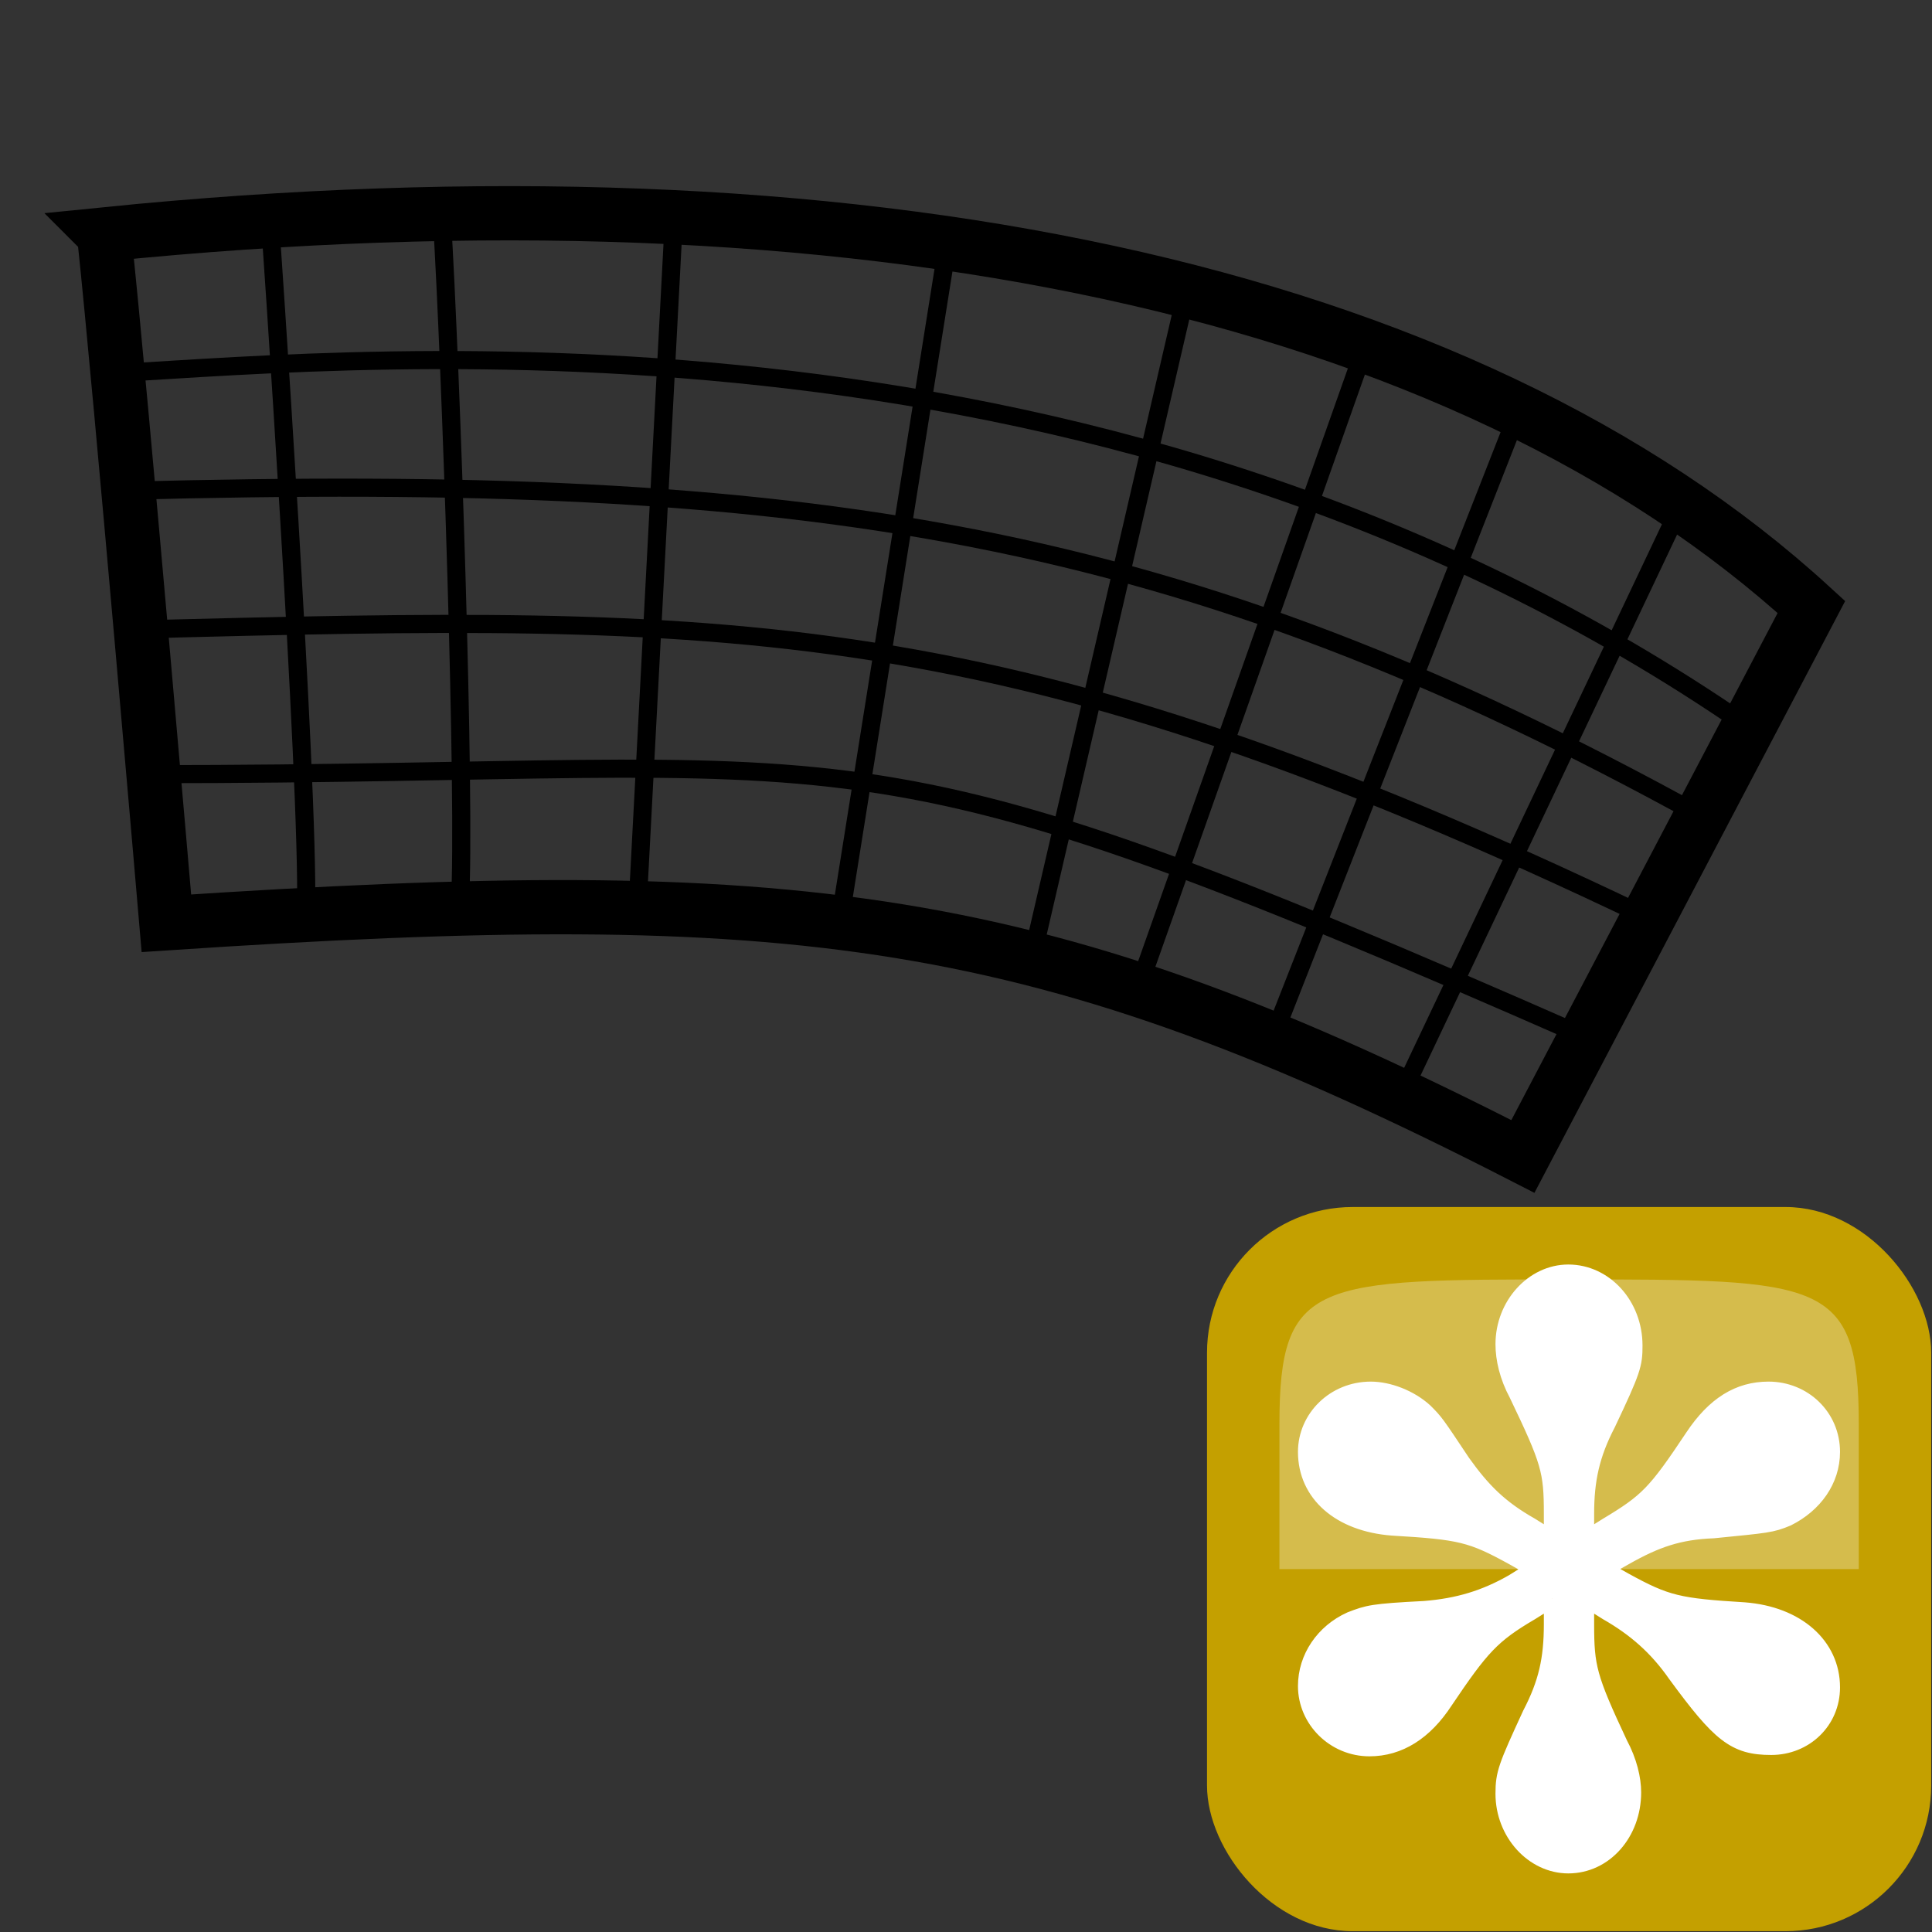 <?xml version="1.0" encoding="UTF-8" standalone="no"?>
<!-- Created with Inkscape (http://www.inkscape.org/) -->

<svg
   xmlns:dc="http://purl.org/dc/elements/1.1/"
   xmlns:cc="http://creativecommons.org/ns#"
   xmlns:rdf="http://www.w3.org/1999/02/22-rdf-syntax-ns#"
   xmlns:svg="http://www.w3.org/2000/svg"
   xmlns="http://www.w3.org/2000/svg"
   xmlns:sodipodi="http://sodipodi.sourceforge.net/DTD/sodipodi-0.dtd"
   xmlns:inkscape="http://www.inkscape.org/namespaces/inkscape"
   width="24"
   height="24"
   id="svg2"
   version="1.1"
   inkscape:version="0.91 r13725"
   sodipodi:docname="2darea.svg">
  <rect width="100%" height="100%" fill="#333333" stroke="none"/>
  <defs
     id="defs4" />
  <sodipodi:namedview
     id="base"
     pagecolor="#ffffff"
     bordercolor="#666666"
     borderopacity="1.0"
     inkscape:pageopacity="0.0"
     inkscape:pageshadow="2"
     inkscape:zoom="22.627417"
     inkscape:cx="10.773428"
     inkscape:cy="12.691467"
     inkscape:document-units="px"
     inkscape:current-layer="layer1"
     showgrid="false"
     inkscape:window-width="1440"
     inkscape:window-height="837"
     inkscape:window-x="-4"
     inkscape:window-y="-4"
     inkscape:window-maximized="1" />
  <g
     inkscape:label="Layer 1"
     inkscape:groupmode="layer"
     id="layer1"
     transform="translate(0,-1028.362)">
    <path
       style="fill:none;fill-opacity:1;stroke:#000000;stroke-width:0.674;stroke-linecap:butt;stroke-linejoin:miter;stroke-miterlimit:4;stroke-dasharray:none;stroke-opacity:1"
       d="m 1.293,1031.275 c 0.211,1.973 0.774,8.556 0.774,8.556 7.842,-0.52 10.851,-0.178 16.851,2.897 l 3.584,-6.826 c -4.327,-3.965 -11.864,-5.571 -21.21,-4.628 z"
       id="path3803"
       inkscape:connector-curvature="0"
       sodipodi:nodetypes="ccccc" />
    <path
       style="fill:none;stroke:#000000;stroke-width:0.225;stroke-linecap:butt;stroke-linejoin:miter;stroke-miterlimit:4;stroke-dasharray:none;stroke-opacity:1"
       d="m 3.353,1031.088 c 0,0 0.487,7.003 0.449,8.576"
       id="path5560"
       inkscape:connector-curvature="0" />
    <path
       style="fill:none;stroke:#000000;stroke-width:0.225;stroke-linecap:butt;stroke-linejoin:miter;stroke-miterlimit:4;stroke-dasharray:none;stroke-opacity:1"
       d="m 5.488,1031.051 c 0.112,1.798 0.3,7.303 0.225,8.539"
       id="path5562"
       inkscape:connector-curvature="0" />
    <path
       style="fill:none;stroke:#000000;stroke-width:0.225;stroke-linecap:butt;stroke-linejoin:miter;stroke-miterlimit:4;stroke-dasharray:none;stroke-opacity:1"
       d="m 10.431,1039.814 1.348,-8.464"
       id="path5564"
       inkscape:connector-curvature="0" />
    <path
       style="fill:none;stroke:#000000;stroke-width:0.225;stroke-linecap:butt;stroke-linejoin:miter;stroke-miterlimit:4;stroke-dasharray:none;stroke-opacity:1"
       d="m 7.922,1039.59 0.449,-8.502"
       id="path5566"
       inkscape:connector-curvature="0" />
    <path
       style="fill:none;stroke:#000000;stroke-width:0.225;stroke-linecap:butt;stroke-linejoin:miter;stroke-miterlimit:4;stroke-dasharray:none;stroke-opacity:1"
       d="m 12.828,1040.226 1.91,-8.239"
       id="path5568"
       inkscape:connector-curvature="0" />
    <path
       style="fill:none;stroke:#000000;stroke-width:0.225;stroke-linecap:butt;stroke-linejoin:miter;stroke-miterlimit:4;stroke-dasharray:none;stroke-opacity:1"
       d="M 15.787,1041.312 18.858,1033.485"
       id="path5570"
       inkscape:connector-curvature="0" />
    <path
       style="fill:none;stroke:#000000;stroke-width:0.225;stroke-linecap:butt;stroke-linejoin:miter;stroke-miterlimit:4;stroke-dasharray:none;stroke-opacity:1"
       d="m 14.139,1040.638 2.809,-7.94"
       id="path5572"
       inkscape:connector-curvature="0" />
    <path
       style="fill:none;stroke:#000000;stroke-width:0.225;stroke-linecap:butt;stroke-linejoin:miter;stroke-miterlimit:4;stroke-dasharray:none;stroke-opacity:1"
       d="m 17.397,1041.986 3.446,-7.266"
       id="path5574"
       inkscape:connector-curvature="0" />
    <path
       style="fill:none;stroke:#000000;stroke-width:0.225;stroke-linecap:butt;stroke-linejoin:miter;stroke-miterlimit:4;stroke-dasharray:none;stroke-opacity:1"
       d="m 1.443,1032.998 c 3.221,-0.187 12.396,-1.049 20.261,4.382"
       id="path5576"
       inkscape:connector-curvature="0" />
    <path
       style="fill:none;stroke:#000000;stroke-width:0.225;stroke-linecap:butt;stroke-linejoin:miter;stroke-miterlimit:4;stroke-dasharray:none;stroke-opacity:1"
       d="m 1.555,1034.459 c 8.501,-0.225 13.07,0.449 19.587,4.045"
       id="path5578"
       inkscape:connector-curvature="0" />
    <path
       style="fill:none;stroke:#000000;stroke-width:0.225;stroke-linecap:butt;stroke-linejoin:miter;stroke-miterlimit:4;stroke-dasharray:none;stroke-opacity:1"
       d="m 1.705,1036.181 c 7.415,-0.187 10.748,-0.262 18.726,3.558"
       id="path5580"
       inkscape:connector-curvature="0" />
    <path
       style="fill:none;stroke:#000000;stroke-width:0.225;stroke-linecap:butt;stroke-linejoin:miter;stroke-miterlimit:4;stroke-dasharray:none;stroke-opacity:1"
       d="m 1.855,1037.979 c 9.176,0 8.539,-0.824 17.827,3.258"
       id="path5582"
       inkscape:connector-curvature="0" />
    <g
       style="display:inline"
       id="g3001"
       transform="matrix(0.692,0,0,0.692,1.846,1030.208)">
      <rect
         ry="2.615"
         inkscape:export-ydpi="120"
         inkscape:export-xdpi="120"
         y="19"
         x="19"
         height="13"
         width="13"
         id="rect3563"
         style="display:inline;fill:#c4a000;fill-opacity:1;stroke:#000000;stroke-width:0;stroke-linejoin:round;stroke-miterlimit:4;stroke-dasharray:none;stroke-opacity:1"
         inkscape:export-filename="C:\Program Files\QGIS-Dev\themes\gis-0.1\mActionAddOgrLayer.png"
         rx="2.615" />
      <path
         inkscape:connector-curvature="0"
         sodipodi:nodetypes="ccsssc"
         id="path6992"
         d="m 20.3,25.5 10.4,0 c 0,0 0,0 0,-2.6 C 30.7,20.3 30.05,20.3 25.5,20.3 c -4.55,0 -5.2,0 -5.2,2.6 0,2.6 0,2.6 0,2.6 z"
         style="display:inline;opacity:0.3;fill:#fcffff;fill-rule:evenodd;stroke:none;enable-background:new" />
      <g
         transform="matrix(0.603,0,0,0.604,29.09,29.54)"
         id="text3831"
         style="font-style:normal;font-weight:normal;font-size:40px;line-height:125%;font-family:Sans;letter-spacing:0px;word-spacing:0px;fill:#ffffff;fill-opacity:1;stroke:#ffffff;stroke-width:0.497;stroke-miterlimit:4;stroke-dasharray:none;stroke-opacity:1">
        <path
           inkscape:connector-curvature="0"
           id="path3836"
           style="font-variant:normal;font-weight:bold;font-stretch:normal;font-family:'Century Schoolbook L';-inkscape-font-specification:'Century Schoolbook L Bold';fill:#ffffff;fill-opacity:1;stroke:#ffffff;stroke-width:0.497;stroke-miterlimit:4;stroke-dasharray:none;stroke-opacity:1"
           d="m -6.457,-5.813 0,0.76 c 0,1.04 -0.16,1.76 -0.64,2.68 -0.72,1.56 -0.8,1.76 -0.8,2.36 0,1.16 0.88,2.12 1.92,2.12 1.08,0 1.92,-0.96 1.92,-2.16 0,-0.4 -0.12,-0.92 -0.4,-1.44 -0.92,-1.96 -1,-2.28 -1,-3.56 l 0,-0.76 0.64,0.4 c 0.84,0.48 1.48,1.04 2.04,1.84 1.32,1.8 1.76,2.16 2.84,2.16 1,0 1.8,-0.76 1.8,-1.76 0,-1.24 -1.04,-2.16 -2.6,-2.28 -1.96,-0.12 -2.32,-0.2 -3.56,-0.88 l -0.64,-0.36 0.64,-0.36 c 0.92,-0.52 1.6,-0.76 2.64,-0.8 1.6,-0.16 1.72,-0.16 2.2,-0.36 0.8,-0.4 1.32,-1.12 1.32,-1.96 0,-1.04 -0.84,-1.84 -1.88,-1.84 -0.88,0 -1.6,0.44 -2.24,1.4 -1.12,1.68 -1.36,1.92 -2.56,2.64 l -0.64,0.4 0,-0.76 c 0,-1 0.16,-1.76 0.64,-2.68 0.76,-1.6 0.8,-1.76 0.8,-2.32 0,-1.2 -0.88,-2.16 -1.96,-2.16 -1.04,0 -1.92,0.96 -1.92,2.12 0,0.44 0.12,0.96 0.4,1.48 0.96,2 1.04,2.28 1.04,3.56 l 0,0.76 -0.64,-0.4 c -0.92,-0.52 -1.44,-1.04 -2.04,-1.88 -0.8,-1.2 -0.8,-1.2 -1.12,-1.52 -0.44,-0.4 -1.08,-0.64 -1.6,-0.64 -1.08,0 -1.92,0.84 -1.92,1.84 0,1.24 1,2.12 2.56,2.24 2.04,0.12 2.36,0.2 3.6,0.88 l 0.64,0.36 -0.64,0.4 c -0.84,0.48 -1.64,0.72 -2.64,0.8 -1.56,0.08 -1.68,0.12 -2.2,0.32 -0.8,0.36 -1.32,1.12 -1.32,1.96 0,1 0.84,1.84 1.88,1.84 0.88,0 1.64,-0.48 2.24,-1.4 1.08,-1.6 1.4,-1.96 2.56,-2.64 l 0.64,-0.4" />
      </g>
    </g>
  </g>
</svg>

